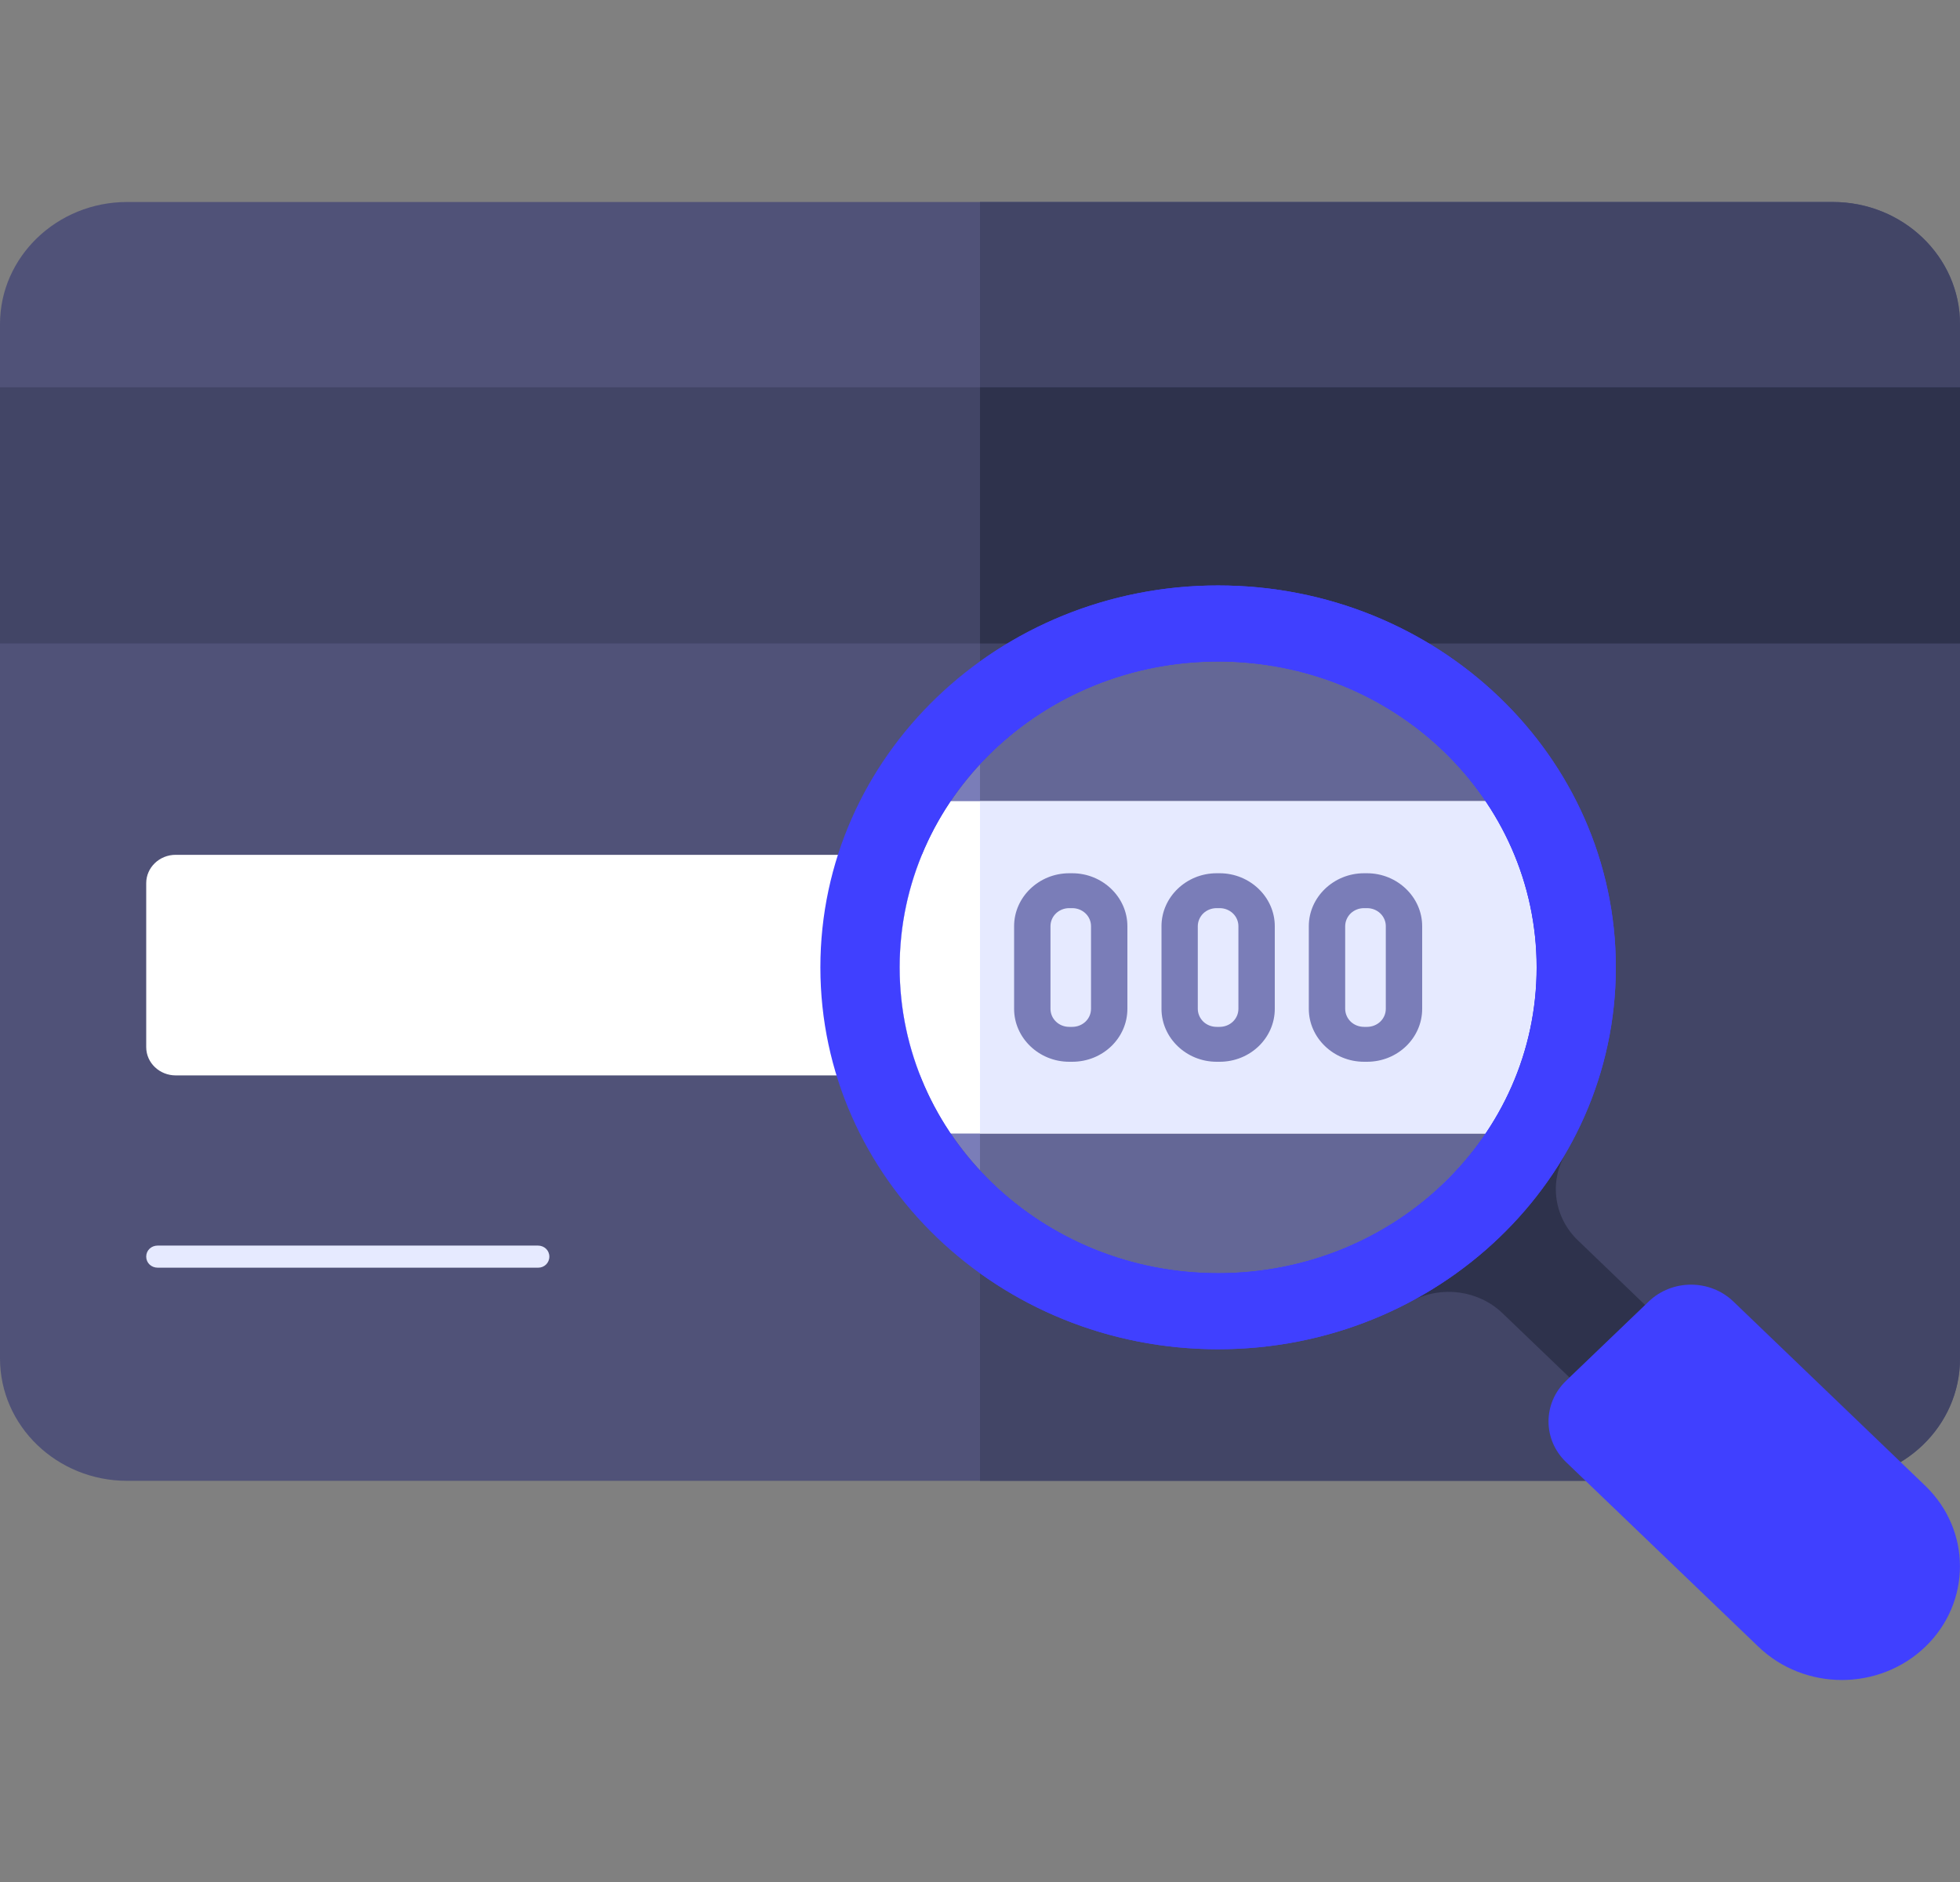 <svg width="25" height="24" viewBox="0 0 25 24" fill="none" xmlns="http://www.w3.org/2000/svg">
<rect x="0" y="0" width="25" height="24" fill="#808080" stroke="none"/>
<g clip-path="url(#clip0_1129_50485)">
<path d="M23.379 18.884H1.621C0.728 18.884 0 18.186 0 17.323V4.133C0 3.275 0.728 2.576 1.621 2.576H23.374C24.272 2.576 25 3.275 25 4.133V17.323C25 18.186 24.273 18.884 23.379 18.884Z" fill="#505278"/>
<path d="M23.379 2.576H12.5V18.884H23.379C24.277 18.884 25 18.186 25 17.328V4.133C25 3.275 24.273 2.576 23.379 2.576Z" fill="#424566"/>
<path d="M6.865 16.166H2.012C1.929 16.166 1.865 16.105 1.865 16.025C1.865 15.945 1.929 15.884 2.012 15.884H6.86C6.943 15.884 7.007 15.945 7.007 16.025C7.007 16.105 6.943 16.166 6.865 16.166Z" fill="#E6EAFF"/>
<path d="M0 4.939H25V8.206H0V4.939Z" fill="#424566"/>
<path d="M12.5 4.939H25V8.206H12.5V4.939Z" fill="#2E324C"/>
<path d="M13.862 13.714H2.241C2.036 13.714 1.865 13.555 1.865 13.353V11.262C1.865 11.065 2.031 10.901 2.241 10.901H13.862C14.067 10.901 14.238 11.061 14.238 11.262V13.353C14.238 13.555 14.072 13.714 13.862 13.714Z" fill="white"/>
<path d="M15.537 8.436C13.291 8.436 11.475 10.184 11.475 12.336C11.475 14.492 13.296 16.236 15.537 16.236C17.783 16.236 19.6 14.487 19.6 12.336C19.6 10.18 17.783 8.436 15.537 8.436Z" fill="#7A7DB8"/>
<path d="M15.537 8.436C14.331 8.436 13.247 8.942 12.5 9.744V14.928C13.247 15.73 14.331 16.236 15.537 16.236C17.783 16.236 19.6 14.487 19.6 12.336C19.6 10.18 17.783 8.436 15.537 8.436Z" fill="#646796"/>
<path d="M19.6 12.336C19.6 13.119 19.36 13.845 18.95 14.455H12.124C11.714 13.845 11.475 13.119 11.475 12.336C11.475 11.553 11.714 10.826 12.124 10.217H18.95C19.36 10.826 19.6 11.553 19.6 12.336Z" fill="white"/>
<path d="M18.95 10.217H12.5V14.454H18.95C19.36 13.845 19.6 13.119 19.6 12.336C19.6 11.553 19.36 10.826 18.95 10.217Z" fill="#E6EAFF"/>
<path d="M13.677 13.54H13.638C13.252 13.54 12.935 13.236 12.935 12.865V11.811C12.935 11.44 13.252 11.136 13.638 11.136H13.677C14.062 11.136 14.38 11.44 14.38 11.811V12.865C14.38 13.236 14.067 13.54 13.677 13.54ZM13.638 11.581C13.574 11.581 13.514 11.605 13.469 11.648C13.424 11.691 13.399 11.75 13.399 11.811V12.865C13.399 12.926 13.424 12.985 13.469 13.028C13.514 13.071 13.574 13.095 13.638 13.095H13.677C13.74 13.095 13.801 13.071 13.846 13.028C13.891 12.985 13.916 12.926 13.916 12.865V11.811C13.916 11.75 13.891 11.691 13.846 11.648C13.801 11.605 13.74 11.581 13.677 11.581H13.638ZM15.557 13.54H15.518C15.132 13.54 14.815 13.236 14.815 12.865V11.811C14.815 11.44 15.132 11.136 15.518 11.136H15.557C15.942 11.136 16.26 11.44 16.26 11.811V12.865C16.26 13.236 15.947 13.54 15.557 13.54ZM15.518 11.581C15.454 11.581 15.393 11.605 15.348 11.648C15.304 11.691 15.278 11.75 15.278 11.811V12.865C15.278 12.926 15.304 12.985 15.348 13.028C15.393 13.071 15.454 13.095 15.518 13.095H15.557C15.62 13.095 15.681 13.071 15.726 13.028C15.771 12.985 15.796 12.926 15.796 12.865V11.811C15.796 11.75 15.771 11.691 15.726 11.648C15.681 11.605 15.62 11.581 15.557 11.581H15.518ZM17.437 13.54H17.398C17.012 13.54 16.694 13.236 16.694 12.865V11.811C16.694 11.44 17.012 11.136 17.398 11.136H17.437C17.822 11.136 18.14 11.44 18.14 11.811V12.865C18.14 13.236 17.827 13.54 17.437 13.54ZM17.398 11.581C17.334 11.581 17.273 11.605 17.228 11.648C17.184 11.691 17.158 11.75 17.158 11.811V12.865C17.158 12.926 17.184 12.985 17.228 13.028C17.273 13.071 17.334 13.095 17.398 13.095H17.437C17.5 13.095 17.561 13.071 17.606 13.028C17.651 12.985 17.676 12.926 17.676 12.865V11.811C17.676 11.75 17.651 11.691 17.606 11.648C17.561 11.605 17.5 11.581 17.437 11.581H17.398Z" fill="#7A7DB8"/>
<path d="M19.966 14.717C19.756 15.078 19.824 15.533 20.132 15.823L20.986 16.644L20.02 17.567L19.165 16.747C18.862 16.456 18.394 16.39 18.013 16.587C18.408 16.372 18.784 16.105 19.121 15.781C19.463 15.458 19.741 15.097 19.966 14.717Z" fill="#2E324C"/>
<path d="M24.56 18.95L22.109 16.597C21.811 16.311 21.328 16.311 21.03 16.597L19.975 17.609C19.677 17.895 19.677 18.359 19.975 18.645L22.427 20.998C23.017 21.566 23.97 21.566 24.56 20.998C25.146 20.431 25.146 19.517 24.56 18.95Z" fill="#4040FF"/>
<path d="M15.537 7.466C12.734 7.466 10.464 9.645 10.464 12.336C10.464 15.027 12.734 17.206 15.537 17.206C18.34 17.206 20.61 15.027 20.61 12.336C20.61 9.645 18.34 7.466 15.537 7.466ZM15.537 16.236C13.291 16.236 11.475 14.487 11.475 12.336C11.475 10.18 13.296 8.436 15.537 8.436C17.783 8.436 19.6 10.184 19.6 12.336C19.6 14.492 17.783 16.236 15.537 16.236Z" fill="#4040FF"/>
<path d="M15.537 7.466C14.399 7.466 13.35 7.827 12.5 8.436V9.744C13.247 8.942 14.331 8.436 15.537 8.436C17.783 8.436 19.6 10.184 19.6 12.336C19.6 14.492 17.778 16.236 15.537 16.236C14.331 16.236 13.247 15.73 12.5 14.928V16.236C13.345 16.845 14.399 17.206 15.537 17.206C18.34 17.206 20.61 15.027 20.61 12.336C20.61 9.645 18.34 7.466 15.537 7.466Z" fill="#4040FF"/>
</g>
<defs>
<clipPath id="clip0_1129_50485">
<rect width="25" height="24" fill="white"/>
</clipPath>
</defs>
</svg>
